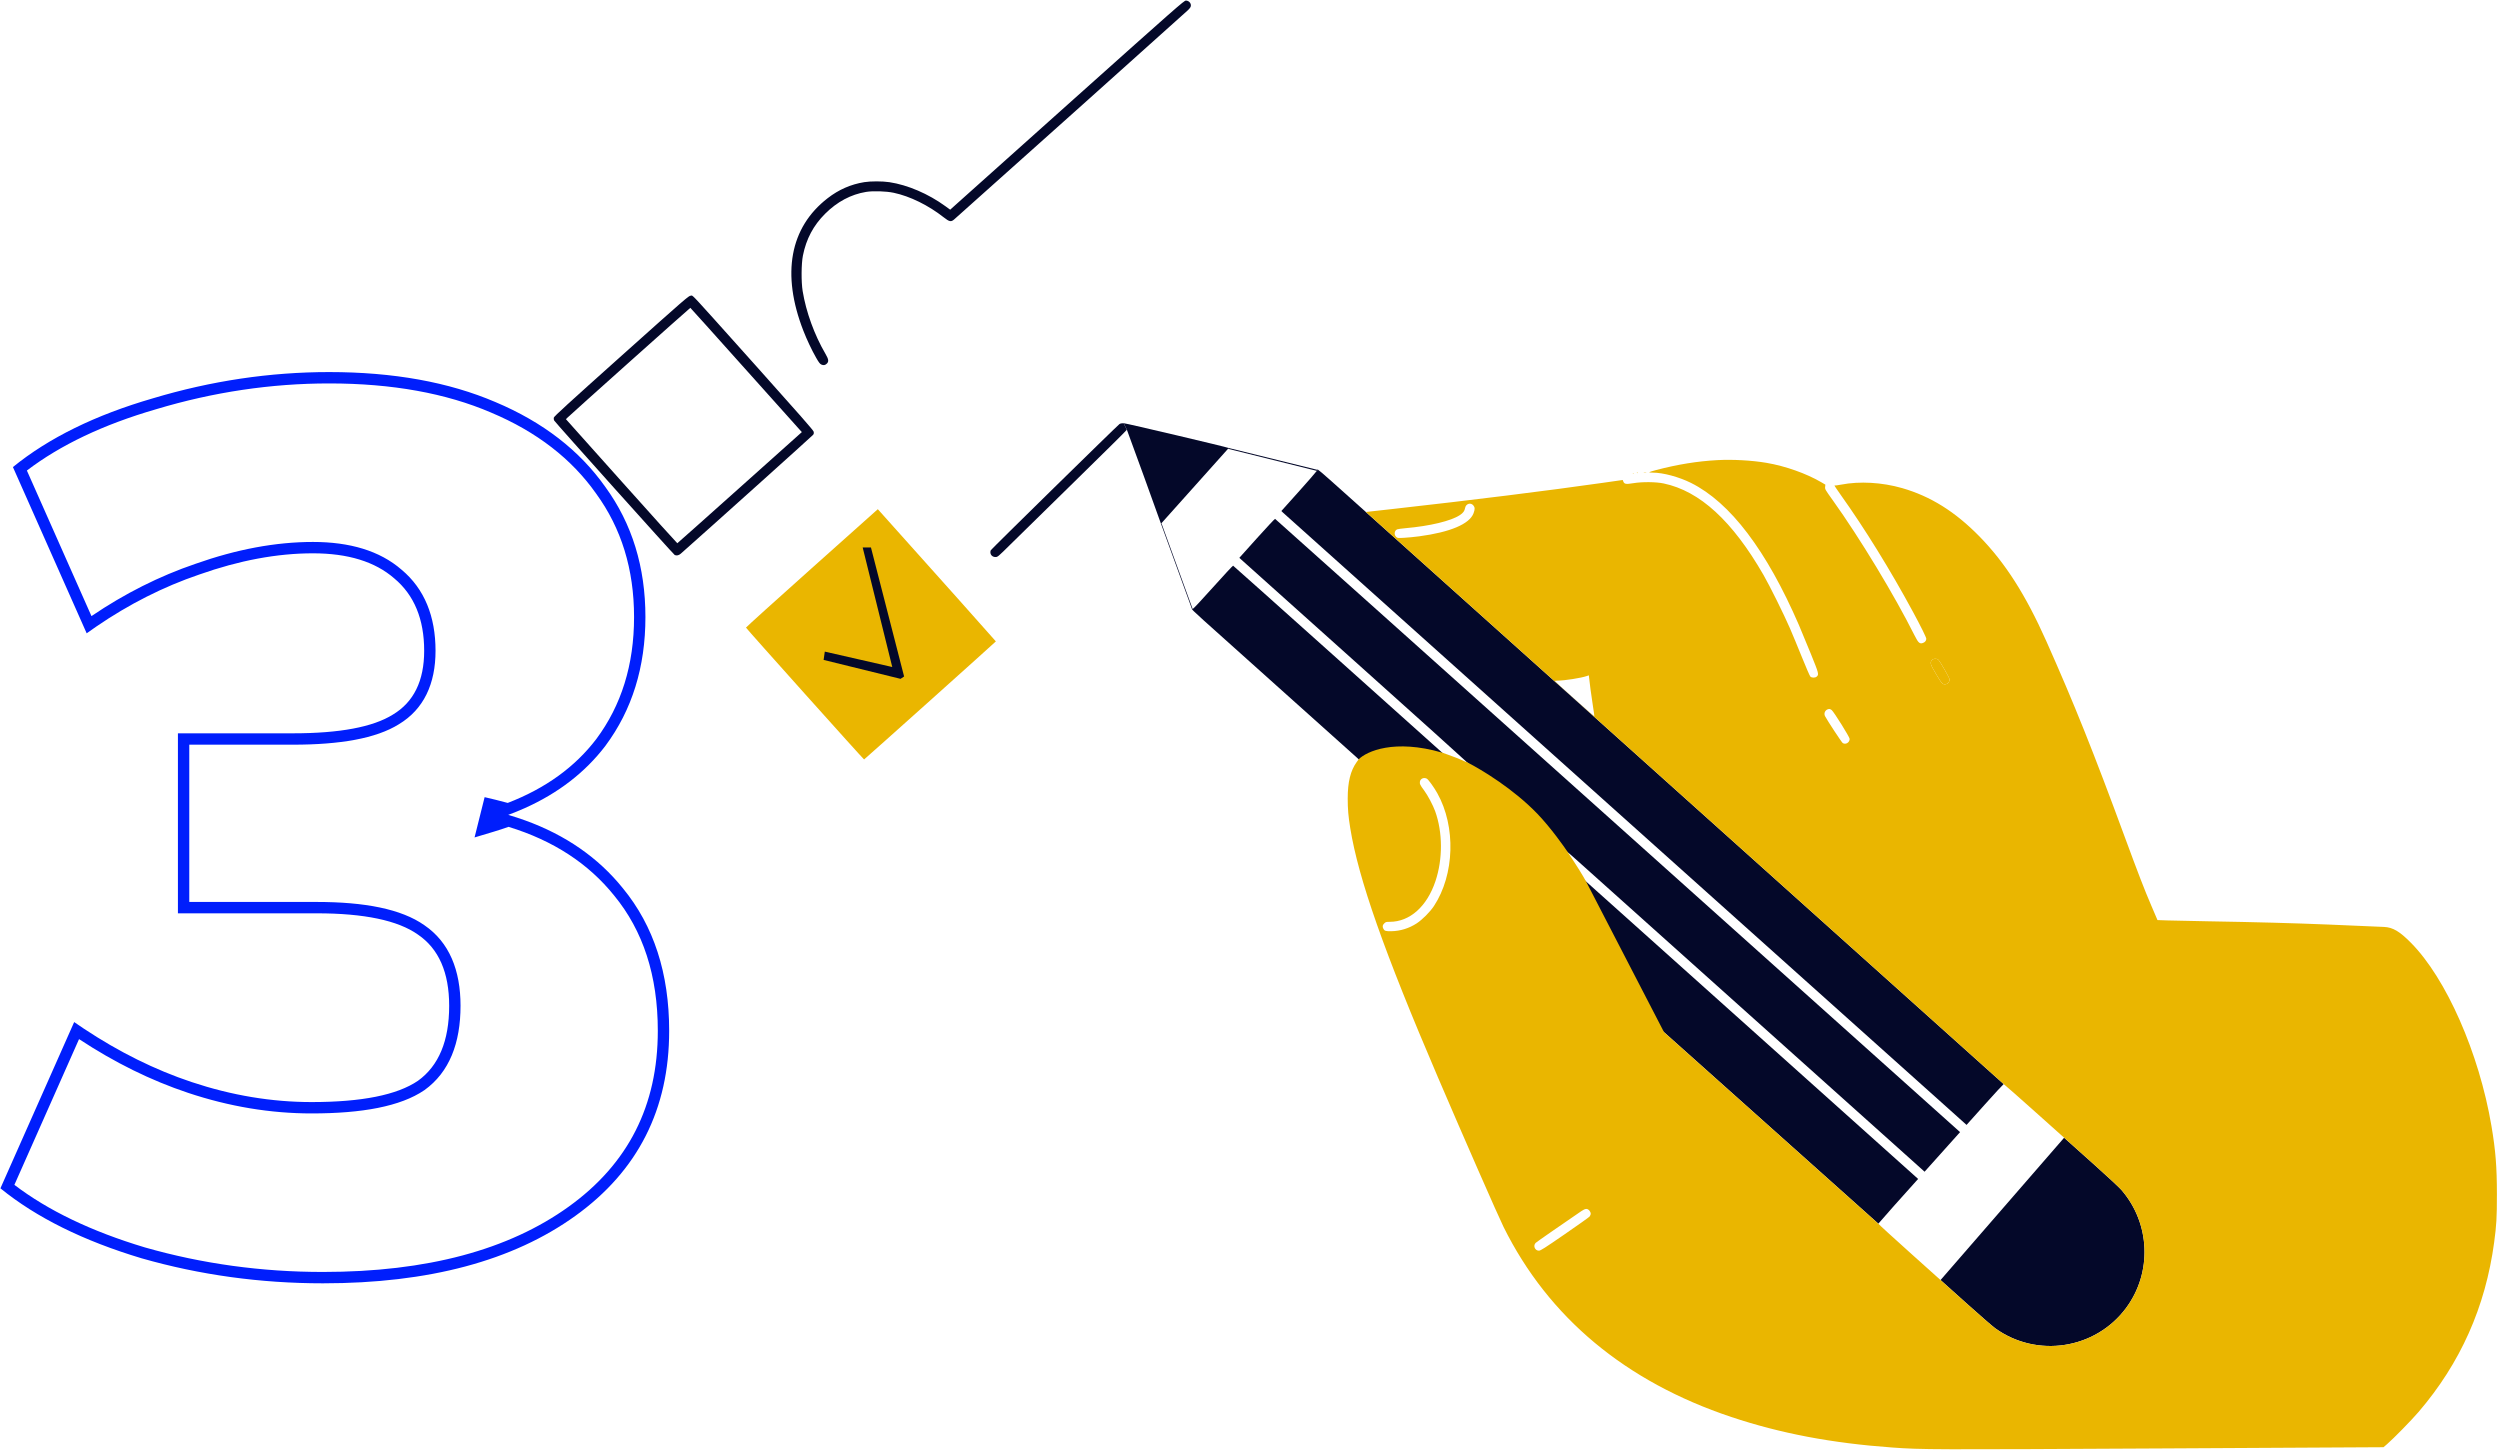 <svg width="220" height="128" viewBox="0 0 220 128" fill="none" xmlns="http://www.w3.org/2000/svg">
<path d="M98.512 37.318C98.334 37.438 87.219 48.337 87.186 48.425C87.07 48.725 87.272 49.019 87.595 49.019C87.795 49.019 87.812 49.005 88.903 47.926C89.511 47.325 92.064 44.822 94.575 42.364C97.087 39.906 99.141 37.872 99.141 37.843C99.141 37.815 99.152 37.802 99.165 37.815L98.875 37.241C98.721 37.238 98.589 37.266 98.512 37.318Z" fill="#040829"/>
<path fill-rule="evenodd" clip-rule="evenodd" d="M84.224 17.907C84.558 17.607 89.187 13.467 94.509 8.706C103.553 0.617 104.198 0.051 104.358 0.051C104.592 0.051 104.798 0.247 104.798 0.471C104.798 0.604 104.75 0.682 104.546 0.889C104.369 1.068 86.802 16.792 83.981 19.296C83.695 19.55 83.552 19.524 83.046 19.125C81.704 18.067 80.072 17.265 78.648 16.965C77.972 16.822 76.836 16.786 76.216 16.888C74.883 17.107 73.669 17.754 72.61 18.811C71.578 19.842 70.951 21.022 70.657 22.488C70.513 23.208 70.501 24.802 70.633 25.613C70.936 27.459 71.664 29.464 72.633 31.124C72.915 31.607 72.948 31.802 72.776 31.985C72.631 32.139 72.467 32.17 72.277 32.08C72.154 32.022 72.052 31.889 71.826 31.492C71.433 30.804 71.01 29.911 70.696 29.104C68.753 24.114 69.503 20.017 72.831 17.444C73.811 16.685 74.869 16.221 76.058 16.029C76.617 15.938 77.655 15.939 78.264 16.031C79.873 16.273 81.698 17.056 83.193 18.145L83.616 18.453L84.224 17.907ZM48.736 36.75C48.76 36.639 50.013 35.494 54.685 31.315C60.396 26.205 60.609 26.02 60.789 26.02C60.809 26.02 60.822 26.015 60.834 26.011C60.839 26.009 60.843 26.008 60.848 26.006C60.959 25.977 61.127 26.165 65.264 30.787L65.272 30.796C65.713 31.289 66.199 31.833 66.736 32.431C70.216 36.319 71.565 37.857 71.597 37.974C71.63 38.099 71.622 38.163 71.561 38.257C71.504 38.343 62.402 46.519 59.916 48.716C59.74 48.872 59.561 48.915 59.38 48.845C59.287 48.81 48.859 37.177 48.768 37.007C48.73 36.938 48.717 36.833 48.736 36.75ZM70.43 37.879C70.356 37.8 68.154 35.342 65.537 32.417C62.921 29.491 60.767 27.094 60.75 27.09C60.723 27.082 50.223 36.466 49.923 36.765L49.801 36.887L54.685 42.35C57.371 45.355 59.584 47.81 59.603 47.805C59.621 47.801 62.095 45.598 65.1 42.91L70.564 38.023L70.43 37.879Z" fill="#040829"/>
<path d="M71.443 49.992C68.25 52.844 65.642 55.2 65.647 55.23C65.66 55.302 76.001 66.847 76.04 66.832C76.099 66.808 87.636 56.472 87.636 56.443C87.636 56.421 82.132 50.256 77.449 45.033L77.248 44.809L71.443 49.992Z" fill="#EAB600"/>
<path d="M72.582 57.342L72.478 58.072L79.248 59.738L79.561 59.53L76.644 48.176H75.915L78.519 58.697L72.582 57.342Z" fill="#040829"/>
<path fill-rule="evenodd" clip-rule="evenodd" d="M98.875 37.24L99.165 37.815C99.188 37.838 102.161 46.036 102.161 46.076L102.161 46.077C102.164 46.079 102.18 46.065 102.206 46.039C102.235 46.01 102.275 45.967 102.32 45.916C102.637 45.558 107.883 39.696 108.001 39.568C108.025 39.542 108.046 39.517 108.063 39.494C108.093 39.454 108.109 39.424 108.102 39.417C108.039 39.358 99.079 37.244 98.875 37.24Z" fill="#040829"/>
<path d="M115.941 41.349L108.102 39.417C108.109 39.424 108.093 39.454 108.063 39.494L115.881 41.436C115.923 41.383 115.943 41.353 115.941 41.349Z" fill="#040829"/>
<path d="M102.206 46.039C102.18 46.065 102.164 46.079 102.161 46.077L104.894 53.596C104.895 53.569 104.912 53.572 104.932 53.604C104.934 53.608 104.942 53.605 104.955 53.596L102.206 46.039Z" fill="#040829"/>
<path d="M137.994 75.036C137.97 74.996 138.262 75.245 138.643 75.59C139.025 75.933 145.474 81.711 152.975 88.428C160.476 95.146 167.232 101.197 167.988 101.876L169.363 103.111L170.768 101.543C171.541 100.681 172.243 99.897 172.329 99.801L172.486 99.627L142.369 72.652C125.804 57.816 112.231 45.669 112.206 45.659C112.18 45.649 111.462 46.417 110.61 47.365L109.061 49.09L109.246 49.258C109.348 49.35 113.858 53.391 119.268 58.237C124.678 63.083 129.095 67.057 129.084 67.068L137.994 75.036Z" fill="#040829"/>
<path d="M120.196 45.055L118.103 43.18C116.28 41.545 115.824 41.16 115.941 41.349C115.943 41.353 115.923 41.383 115.881 41.436C115.694 41.675 115.087 42.375 114.363 43.181L112.759 44.97L112.913 45.119C112.997 45.201 125.945 56.8 141.685 70.895C157.426 84.99 170.923 97.078 171.68 97.757L173.056 98.992L174.666 97.195C175.552 96.207 176.298 95.399 176.322 95.399L120.196 45.055Z" fill="#040829"/>
<path d="M186.682 104.713C186.497 104.499 185.455 103.529 184.367 102.557C183.736 101.992 182.714 101.078 181.643 100.121L170.768 112.644C171.714 113.492 172.599 114.287 173.176 114.804C174.276 115.793 175.364 116.735 175.593 116.899C179.266 119.531 184.404 118.73 187.093 115.105C189.405 111.989 189.234 107.656 186.682 104.713Z" fill="#040829"/>
<path d="M165.293 107.684C165.301 107.65 167.825 104.81 168.615 103.946L168.796 103.748L154.186 90.661L139.576 77.575L126.908 66.231L117.734 58.014C112.689 53.495 108.539 49.79 108.513 49.78C108.486 49.771 107.678 50.641 106.717 51.713C105.685 52.864 105.08 53.51 104.955 53.596C104.942 53.605 104.934 53.608 104.932 53.604C104.912 53.572 104.895 53.569 104.894 53.596C104.893 53.679 105.16 53.92 112.348 60.35C116.171 63.769 119.358 66.624 119.43 66.693L119.562 66.82L122.256 69.227L125.227 67.55L128.827 71.6L128.58 74.878L165.293 107.684Z" fill="#040829"/>
<path fill-rule="evenodd" clip-rule="evenodd" d="M144.862 41.577C144.816 41.589 144.73 41.589 144.67 41.578C144.611 41.566 144.648 41.556 144.753 41.556C144.859 41.555 144.908 41.565 144.862 41.577ZM144.141 41.621C144.125 41.637 144.084 41.638 144.049 41.624C144.011 41.609 144.023 41.598 144.078 41.596C144.129 41.593 144.157 41.605 144.141 41.621ZM143.723 41.64C143.758 41.64 143.772 41.654 143.755 41.672C143.737 41.689 143.708 41.689 143.691 41.672C143.673 41.654 143.688 41.64 143.723 41.64Z" fill="#EAB600"/>
<path fill-rule="evenodd" clip-rule="evenodd" d="M151.108 40.492C149.36 40.589 147.649 40.866 145.76 41.358C145.444 41.441 145.164 41.527 145.139 41.55C145.113 41.574 145.249 41.592 145.458 41.592C146.353 41.592 147.758 41.972 148.812 42.498C152.267 44.224 155.451 48.421 158.306 55.008C158.517 55.495 158.99 56.637 159.357 57.545C160.061 59.284 160.079 59.354 159.871 59.541C159.738 59.662 159.427 59.658 159.308 59.534C159.258 59.482 158.926 58.717 158.57 57.835C158.214 56.952 157.736 55.798 157.507 55.271C156.974 54.043 155.741 51.557 155.19 50.6C152.45 45.842 149.586 43.215 146.407 42.545C145.719 42.4 144.518 42.39 143.713 42.523C143.081 42.627 142.937 42.601 142.849 42.369L142.8 42.239L141.068 42.486C136.193 43.182 129.587 44.005 122.648 44.781L120.196 45.055L176.323 95.399C176.347 95.399 177.723 96.612 179.379 98.094C181.035 99.577 183.28 101.585 184.368 102.557C185.455 103.529 186.497 104.499 186.682 104.713C189.234 107.656 189.405 111.989 187.093 115.105C184.405 118.73 179.266 119.531 175.593 116.899C175.364 116.735 174.277 115.793 173.176 114.804C172.075 113.816 169.849 111.819 168.228 110.367C166.608 108.915 165.287 107.707 165.293 107.684L146.435 90.833L139.576 77.575L139.313 77.112C139.168 76.858 138.822 76.303 138.544 75.879C138.266 75.455 138.019 75.075 137.994 75.036C137.715 74.605 136.471 72.84 135.289 71.612C133.207 69.448 130.423 67.75 129.084 67.068C129.073 67.079 128.977 67.045 128.871 66.991C128.612 66.859 128.036 66.629 127.418 66.411L126.908 66.231C122.703 65.01 120.259 66.115 119.562 66.82L119.39 67.059C118.843 67.821 118.599 68.812 118.599 70.267C118.599 71.205 118.651 71.822 118.822 72.876C119.543 77.332 121.793 83.727 126.536 94.8C128.778 100.033 131.853 107.044 132.316 107.977C136.265 115.934 143.036 121.583 152.354 124.695C156.688 126.142 161.217 127.001 166.517 127.381C169.164 127.571 169.862 127.573 190.271 127.462L209.749 127.355L210.064 127.082C210.642 126.581 212.195 124.995 212.82 124.267C216.515 119.961 218.72 115.018 219.485 109.329C219.692 107.785 219.727 107.171 219.727 105.102C219.727 102.671 219.614 101.248 219.246 99.073C218.162 92.671 215.269 86.096 212.155 82.958C211.16 81.955 210.576 81.61 209.804 81.57C209.36 81.547 206.647 81.431 204.939 81.362C201.799 81.234 198.552 81.146 194.321 81.074C192.791 81.048 191.161 81.013 190.698 80.997L189.856 80.967L189.804 80.84C189.776 80.77 189.548 80.239 189.299 79.659C188.739 78.36 188.143 76.819 187.011 73.742C184.194 66.089 182.529 61.93 180.079 56.429C178.262 52.351 176.451 49.513 174.19 47.205C172.06 45.03 169.888 43.672 167.392 42.954C165.616 42.443 163.654 42.331 162.013 42.648C161.728 42.703 161.469 42.737 161.437 42.725C161.405 42.713 161.658 43.094 161.999 43.572C164.11 46.532 166.348 50.155 168.35 53.858C169.028 55.111 169.513 56.092 169.513 56.208C169.513 56.37 169.42 56.497 169.248 56.569C168.943 56.696 168.816 56.588 168.481 55.918C166.734 52.419 163.659 47.337 161.293 44.035C160.611 43.083 160.59 43.047 160.611 42.851L160.633 42.648L160.267 42.434C158.958 41.667 157.112 41.013 155.455 40.731C154.165 40.511 152.46 40.417 151.108 40.492ZM129.67 45.172C129.805 44.808 129.801 44.651 129.649 44.47C129.417 44.195 128.996 44.328 128.93 44.696C128.88 44.973 128.765 45.13 128.466 45.33C127.698 45.843 125.825 46.294 123.685 46.48C123.355 46.509 123.029 46.554 122.96 46.581C122.712 46.677 122.652 47.032 122.851 47.231C122.976 47.355 122.977 47.356 123.558 47.326C123.878 47.309 124.475 47.252 124.883 47.197C127.616 46.834 129.318 46.113 129.67 45.172ZM171.559 59.771C171.535 59.62 170.771 58.279 170.599 58.086C170.455 57.925 170.13 57.935 169.996 58.105C169.823 58.325 169.864 58.456 170.379 59.325C170.888 60.184 170.969 60.266 171.247 60.205C171.44 60.162 171.589 59.955 171.559 59.771ZM140.179 62.142C140.101 61.657 140.003 60.98 139.962 60.638C139.938 60.439 139.912 60.217 139.889 60.035C139.873 59.902 139.86 59.79 139.852 59.722L139.816 59.429L139.637 59.492C139.138 59.665 137.674 59.895 137.068 59.895C136.927 59.895 136.819 59.913 136.828 59.935C136.851 59.995 140.282 63.062 140.303 63.041C140.313 63.032 140.257 62.627 140.179 62.142ZM162.77 65.024C162.77 64.865 161.379 62.635 161.185 62.482C161.118 62.43 161.028 62.388 160.986 62.389C160.656 62.402 160.453 62.739 160.604 63.025C160.82 63.433 162.066 65.327 162.159 65.388C162.414 65.555 162.77 65.344 162.77 65.024ZM126.483 69.803C126.184 69.269 125.699 68.597 125.56 68.522C125.309 68.388 125.002 68.515 124.954 68.773C124.917 68.972 124.969 69.084 125.317 69.55C125.639 69.981 126.102 70.853 126.296 71.394C126.962 73.254 126.972 75.582 126.323 77.533C125.576 79.774 124.064 81.121 122.293 81.121C121.98 81.121 121.94 81.132 121.812 81.261C121.655 81.417 121.638 81.539 121.743 81.743C121.836 81.923 121.947 81.955 122.445 81.947C123.228 81.932 124 81.693 124.669 81.256C125.165 80.932 125.848 80.246 126.187 79.731C128.004 76.972 128.13 72.74 126.483 69.803ZM139.984 106.803C139.984 106.727 139.935 106.609 139.876 106.542C139.683 106.322 139.519 106.333 139.142 106.59C137.17 107.937 135.239 109.28 135.144 109.37C134.888 109.617 135.07 110.062 135.426 110.059C135.571 110.058 135.916 109.839 137.683 108.621C138.83 107.831 139.817 107.13 139.876 107.063C139.935 106.996 139.984 106.879 139.984 106.803Z" fill="#EAB600"/>
<path fill-rule="evenodd" clip-rule="evenodd" d="M170.599 58.086C170.771 58.279 171.535 59.62 171.559 59.771C171.589 59.955 171.44 60.162 171.247 60.205C170.969 60.266 170.888 60.184 170.379 59.325C169.864 58.456 169.823 58.325 169.996 58.105C170.13 57.935 170.455 57.925 170.599 58.086Z" fill="#EAB600"/>
<path fill-rule="evenodd" clip-rule="evenodd" d="M36.777 95.112C34.944 96.359 31.827 96.982 27.427 96.982C23.907 96.982 20.387 96.395 16.867 95.222C13.639 94.146 10.472 92.577 7.368 90.514C7.087 90.327 6.807 90.137 6.527 89.942L0.037 104.572C3.19 107.139 7.334 109.192 12.467 110.732C17.6 112.199 22.917 112.932 28.417 112.932C37.73 112.932 45.137 110.952 50.637 106.992C56.137 103.032 58.887 97.606 58.887 90.712C58.887 85.652 57.53 81.472 54.817 78.172C52.65 75.478 49.78 73.485 46.209 72.194C45.727 72.02 45.231 71.858 44.723 71.709C45.22 71.525 45.702 71.329 46.17 71.12C49.129 69.796 51.498 67.967 53.277 65.632C55.624 62.479 56.797 58.702 56.797 54.302C56.797 49.902 55.624 46.089 53.277 42.862C51.004 39.636 47.777 37.142 43.597 35.382C39.49 33.622 34.614 32.742 28.967 32.742C23.76 32.742 18.59 33.512 13.457 35.052C8.397 36.519 4.29 38.535 1.137 41.102L7.627 55.732C7.904 55.533 8.182 55.337 8.461 55.146C11.361 53.16 14.383 51.633 17.527 50.562C21.047 49.316 24.384 48.692 27.537 48.692C30.617 48.692 33 49.425 34.687 50.892C36.447 52.359 37.327 54.486 37.327 57.272C37.327 59.912 36.41 61.782 34.577 62.882C32.817 63.982 29.884 64.532 25.777 64.532H15.657V80.372H27.867C32.047 80.372 35.017 80.996 36.777 82.242C38.61 83.489 39.527 85.579 39.527 88.512C39.527 91.592 38.61 93.792 36.777 95.112ZM37.347 81.421C39.534 82.912 40.527 85.37 40.527 88.512C40.527 91.787 39.544 94.352 37.361 95.924L37.35 95.932L37.339 95.939C35.243 97.365 31.863 97.982 27.427 97.982C23.794 97.982 20.167 97.376 16.551 96.171C13.281 95.081 10.082 93.502 6.956 91.441L1.266 104.267C4.214 106.514 8.031 108.357 12.748 109.772C17.787 111.212 23.009 111.932 28.417 111.932C37.597 111.932 44.776 109.98 50.053 106.181C55.286 102.412 57.887 97.29 57.887 90.712C57.887 85.839 56.585 81.897 54.045 78.807L54.038 78.799C51.783 75.996 48.705 73.975 44.753 72.762C44.326 72.914 43.89 73.056 43.444 73.19L41.761 73.695L42.647 70.15L43.609 70.379C43.972 70.466 44.328 70.558 44.68 70.657C48.023 69.368 50.607 67.485 52.478 65.031C54.679 62.071 55.797 58.512 55.797 54.302C55.797 50.091 54.678 46.489 52.468 43.45L52.464 43.444L52.46 43.438C50.31 40.386 47.243 38.002 43.209 36.304L43.203 36.301C39.249 34.607 34.513 33.742 28.967 33.742C23.861 33.742 18.787 34.497 13.745 36.01L13.736 36.013C9.089 37.36 5.31 39.165 2.366 41.407L8.049 54.217C10.971 52.235 14.021 50.7 17.199 49.617C20.805 48.341 24.253 47.692 27.537 47.692C30.763 47.692 33.409 48.459 35.335 50.131C37.367 51.828 38.327 54.263 38.327 57.272C38.327 60.164 37.303 62.409 35.099 63.735C33.088 64.989 29.914 65.532 25.777 65.532H16.657V79.372H27.867C32.085 79.372 35.321 79.99 37.347 81.421Z" fill="#001EFC"/>
</svg>
